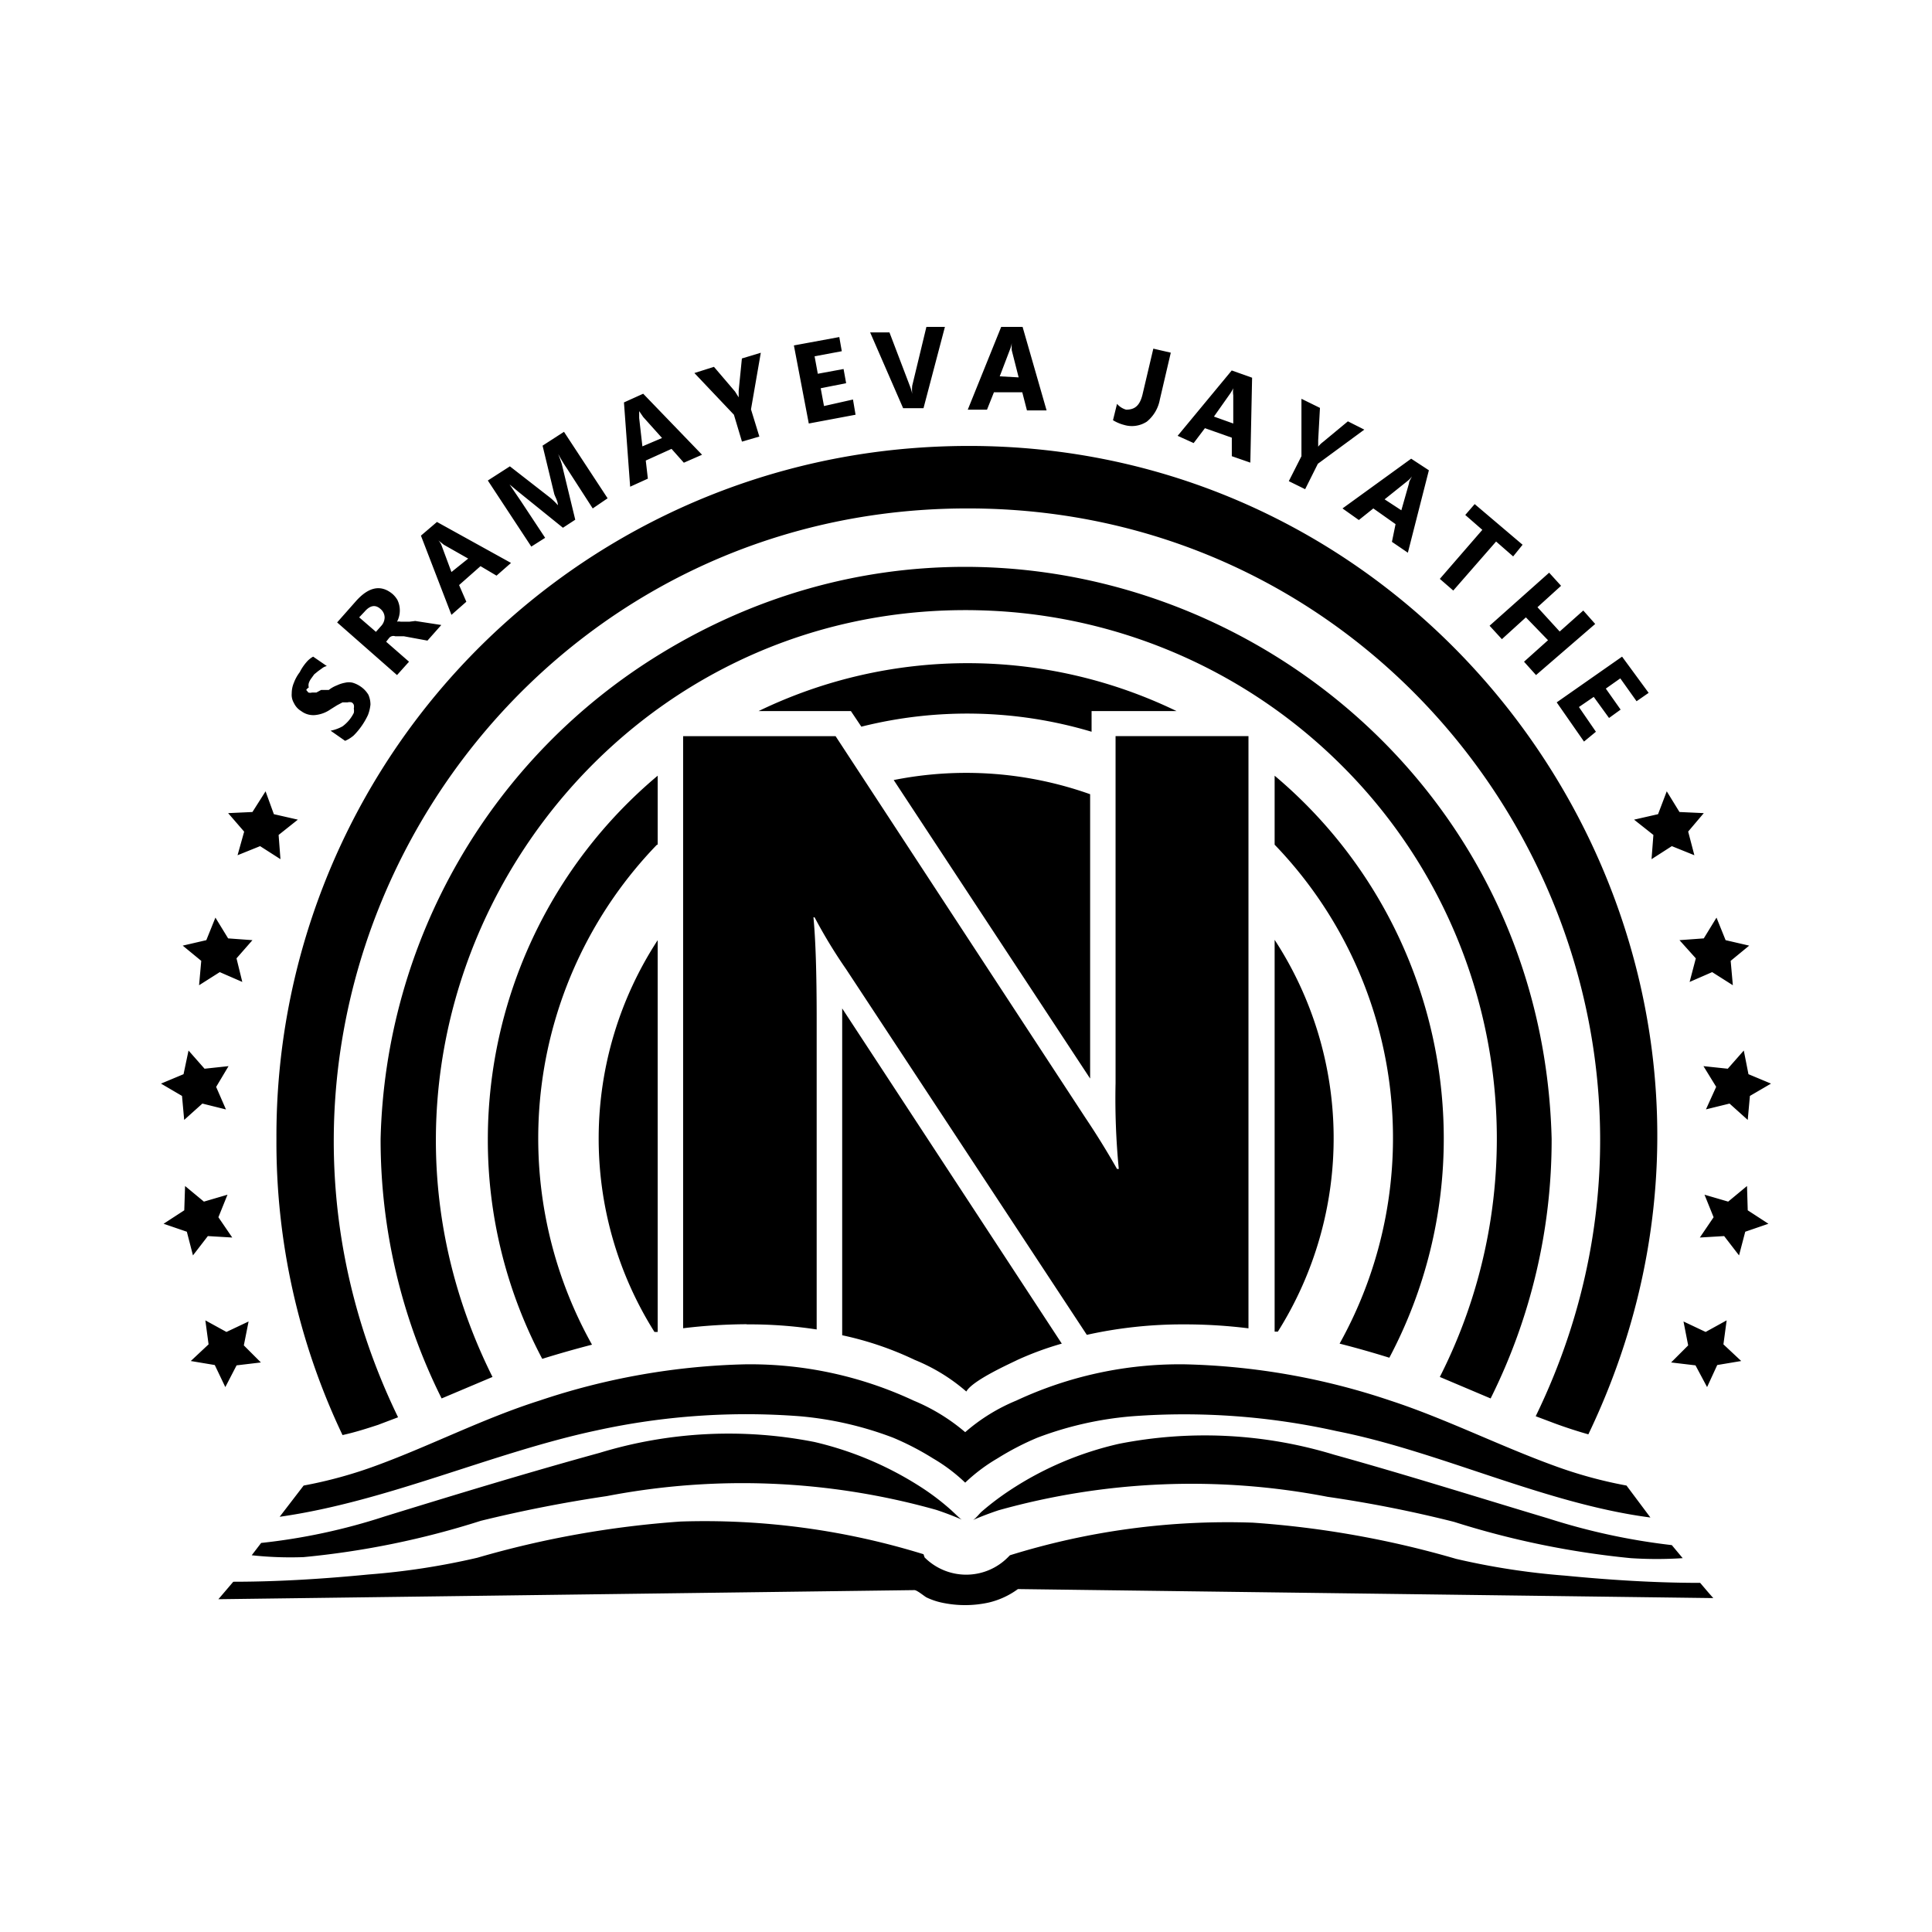 <svg xmlns="http://www.w3.org/2000/svg" viewBox="0 0 24 24"><path d="m21.63 16.907-.221-.207.04-.298-.261.144-.275-.13.058.297-.212.212.303.036.144.27.126-.274zm.338-1.705-.257-.167-.009-.302-.234.194-.294-.086.113.28-.171.252.302-.018.185.24.077-.294zM22 13.461l-.28-.117-.058-.294-.199.226-.302-.032.158.257-.127.28.293-.072.226.203.027-.298zm-.271-1.714-.293-.068-.113-.28-.158.258-.302.022.203.226-.077.293.28-.122.257.163-.027-.303zm-.564-1.646-.302-.014-.158-.257-.108.284-.298.068.24.19-.023.301.252-.162.28.113-.077-.294zM2.37 16.907l.221-.207-.04-.298.262.144.275-.13-.059.297.212.212-.302.036-.14.27-.131-.274zm-.338-1.705.257-.167.01-.302.234.194.293-.086-.113.28.172.252-.303-.018-.185.24-.076-.294zM2 13.461l.28-.117.062-.294.199.226.298-.032-.154.258.122.28-.293-.073-.226.203-.027-.298zm.27-1.714.293-.068.113-.28.158.258.302.022-.198.226.072.293-.28-.122-.257.163.027-.303zm.564-1.646.302-.014.163-.257.103.284.298.068-.239.19.023.301-.253-.162-.28.113.082-.293zm7.628 2.426v4.06q.469.1.901.306.354.144.641.393c.077-.14.555-.352.636-.393q.268-.122.55-.202zm5.372-.848v4.863h.04a4.51 4.51 0 0 0-.04-4.867zm-7.664 0a4.51 4.51 0 0 0-.04 4.867h.04zm5.372 1.719V9.866a4.6 4.6 0 0 0-2.44-.176zm2.292-3.762v.857a5.25 5.25 0 0 1 .807 6.198c.212.054.415.112.618.175.446-.842.678-1.78.676-2.733a5.89 5.89 0 0 0-2.101-4.497m-5.264-.803.13.194a5.4 5.4 0 0 1 2.86.063v-.257h1.055a5.96 5.96 0 0 0-5.191 0zm-2.4 1.66v-.857a5.9 5.9 0 0 0-2.11 4.51c-.003.953.23 1.892.676 2.734q.305-.095.618-.176a5.25 5.25 0 0 1 .807-6.211zm1.105 5.959a5.5 5.5 0 0 1 .87.063v-3.862q0-.843-.04-1.258h.014q.177.335.392.645l2.99 4.542c.4-.089.809-.132 1.218-.13q.396 0 .79.049V9.144h-1.651v4.308a9 9 0 0 0 .04 1.069h-.022a10 10 0 0 0-.393-.636l-3.103-4.74H8.486V16.5q.393-.048.79-.05zm10.93 2.002a5.5 5.5 0 0 1-.903-.248c-.681-.248-1.353-.586-2.03-.807a8.6 8.6 0 0 0-2.557-.451 4.8 4.8 0 0 0-2.089.45 2.3 2.3 0 0 0-.636.393 2.4 2.4 0 0 0-.64-.392 4.8 4.8 0 0 0-2.089-.451c-.87.02-1.732.172-2.557.45-.7.222-1.353.56-2.03.808a5.5 5.5 0 0 1-.902.248l-.298.388c1.34-.19 2.644-.798 3.938-1.073a8.7 8.7 0 0 1 2.522-.176 4.3 4.3 0 0 1 1.159.266q.258.108.496.257.218.127.401.302.184-.175.402-.302.238-.149.496-.257a4.3 4.3 0 0 1 1.182-.266 8.7 8.7 0 0 1 2.535.185c1.28.252 2.584.902 3.897 1.073zm-8.373.32a3 3 0 0 0-.36-.28 4.2 4.2 0 0 0-1.354-.581 5.5 5.5 0 0 0-2.67.135c-.902.248-1.804.523-2.67.79a7.5 7.5 0 0 1-1.534.329l-.117.153q.322.035.645.023a10.5 10.5 0 0 0 2.201-.451 17 17 0 0 1 1.565-.307 8.9 8.9 0 0 1 4.092.171q.163.054.32.122c-.027-.013-.086-.076-.118-.103zm8.936.42a8 8 0 0 1-1.53-.33c-.901-.27-1.772-.545-2.665-.793a5.5 5.5 0 0 0-2.675-.135c-.482.11-.94.304-1.353.577q-.182.12-.347.262c-.032.027-.077.09-.113.108q.157-.068.32-.122a8.9 8.9 0 0 1 4.087-.167q.793.115 1.57.311c.714.227 1.45.378 2.196.451q.322.021.645 0zm-14.65-2.089C3.854 12.57 7.35 7.285 12.41 7.592a6.6 6.6 0 0 1 4.253 1.913 6.54 6.54 0 0 1 1.223 7.6l.631.267c.5-1.002.76-2.106.758-3.225-.14-5.6-6.288-8.948-11.067-6.027a7.27 7.27 0 0 0-3.48 6.027 7.2 7.2 0 0 0 .758 3.225zm13.559-7.893-.339-.487.812-.568.33.45-.15.104-.202-.284-.18.127.184.261-.144.104-.19-.262-.184.126.211.307zm-.596-.826-.149-.166.298-.267-.275-.284-.298.271-.153-.167.74-.659.148.163-.293.266.276.302.293-.261.148.167zm-.284-1.474-.212-.185-.532.609-.167-.145.528-.609-.212-.185.117-.135.595.505zm-1.308-.046-.198-.135.045-.22-.276-.195-.18.144-.203-.144.853-.618.22.144zm-.081-.527.095-.334c0-.027.022-.054.036-.086a.3.3 0 0 1-.063.063l-.276.221zm-.46-1.002-.577.424-.158.316-.203-.1.157-.31v-.713l.23.113-.022.401v.081a.3.3 0 0 1 .059-.058l.31-.257zm-1.416.41-.23-.08v-.23l-.334-.118-.14.185-.199-.09.672-.812.253.09zm-.212-.486v-.352a.3.3 0 0 1 0-.086.5.5 0 0 1-.046.077l-.194.275zm-.912-.298a.46.46 0 0 1-.162.275.34.34 0 0 1-.284.04.5.5 0 0 1-.136-.058l.05-.203q.047.053.113.072c.099 0 .167-.04.203-.185l.135-.573.217.05zm-1.407.135h-.244l-.058-.225h-.352l-.086.216h-.239l.415-1.028h.266zm-.347-.41-.086-.338a1 1 0 0 1 0-.09.3.3 0 0 1-.023.085l-.126.33zm-.916-.627-.266 1.01h-.253l-.41-.942h.24l.256.672a.5.5 0 0 1 .027.094.5.5 0 0 1 0-.104l.176-.73zm-1.11 1.091-.581.109-.185-.97.564-.104.031.176-.338.063.04.217.32-.059.032.176-.316.063.041.221.36-.081zm-1.177-.77-.122.703.104.338-.216.063-.1-.334-.491-.518.243-.077.262.307.045.072v-.081l.04-.402zm-.73 1.267-.226.099-.153-.172-.32.145.026.225-.22.1-.077-1.047.239-.108zm-.497-.208L7.99 5.18l-.05-.073v.086l.04.352zm-.676.749-.185.126-.32-.496a2 2 0 0 1-.109-.18q.033.086.045.126l.167.69-.153.1-.56-.452-.103-.086.144.212.298.451-.172.109-.54-.821.274-.176.492.383q.057.045.104.1c0-.05-.032-.1-.045-.14l-.145-.6.266-.172zm-1.2.803-.18.158-.199-.118-.266.235.09.207-.185.163-.379-.984.199-.17zm-.532-.054-.303-.172-.067-.054a.2.2 0 0 1 .036.054l.126.339zm-.334.825-.172.194-.293-.054H4.91a.07.07 0 0 0-.077.022l-.036.046.284.248-.149.166-.744-.654.235-.266q.236-.264.45-.09a.3.3 0 0 1 .064.077.3.3 0 0 1-.005.27.1.1 0 0 1 .046 0h.108l.072-.009zm-1.02-.095.208.18.063-.071a.16.16 0 0 0 .045-.109.14.14 0 0 0-.05-.103q-.095-.087-.198.031zm-.175 1.534-.18-.126a.5.5 0 0 0 .148-.054.46.46 0 0 0 .14-.167.14.14 0 0 0 0-.054.1.1 0 0 0 0-.046.06.06 0 0 0-.027-.031.1.1 0 0 0-.05 0h-.063l-.068.036-.08.05a.4.4 0 0 1-.195.072.25.25 0 0 1-.171-.05.23.23 0 0 1-.09-.1.2.2 0 0 1-.027-.12q0-.069.027-.132a.5.5 0 0 1 .072-.13.6.6 0 0 1 .081-.122.3.3 0 0 1 .086-.072l.17.117a.14.14 0 0 0-.058.027l-.05.036-.049.04-.036.05a.2.2 0 0 0-.031.059.1.1 0 0 0 0 .054.1.1 0 0 0-.032.031l.027.032q.022.006.045 0h.054l.059-.032h.095a.4.4 0 0 1 .103-.058.4.4 0 0 1 .1-.032.2.2 0 0 1 .094 0q.051.015.095.045.061.04.1.104a.3.3 0 0 1 .026.122.5.5 0 0 1-.031.13.9.9 0 0 1-.176.253.4.4 0 0 1-.108.068m.42 8.493.238-.09c-2.532-5.215 1.262-11.283 7.06-11.29 5.802-.014 9.611 6.059 7.072 11.277l.239.09q.204.075.415.135c2.854-5.948-1.801-12.755-8.38-12.252a8.57 8.57 0 0 0-7.917 8.581 8.46 8.46 0 0 0 .821 3.68c.158-.035.298-.08.451-.13zm16.517 2.089-.104-.122c-.559 0-1.123-.036-1.678-.09a9 9 0 0 1-1.353-.208c-.823-.24-1.67-.391-2.526-.45a9.1 9.1 0 0 0-3.017.405l-.027.027a.73.73 0 0 1-1.033 0l-.014-.04a9.2 9.2 0 0 0-3.017-.406c-.856.06-1.703.21-2.526.45a9 9 0 0 1-1.353.208c-.555.054-1.119.09-1.678.09l-.185.217 8.647-.113c.031 0 .117.072.148.09q.09.043.185.064c.195.043.397.043.591 0a1 1 0 0 0 .361-.167l8.638.112z"/></svg>